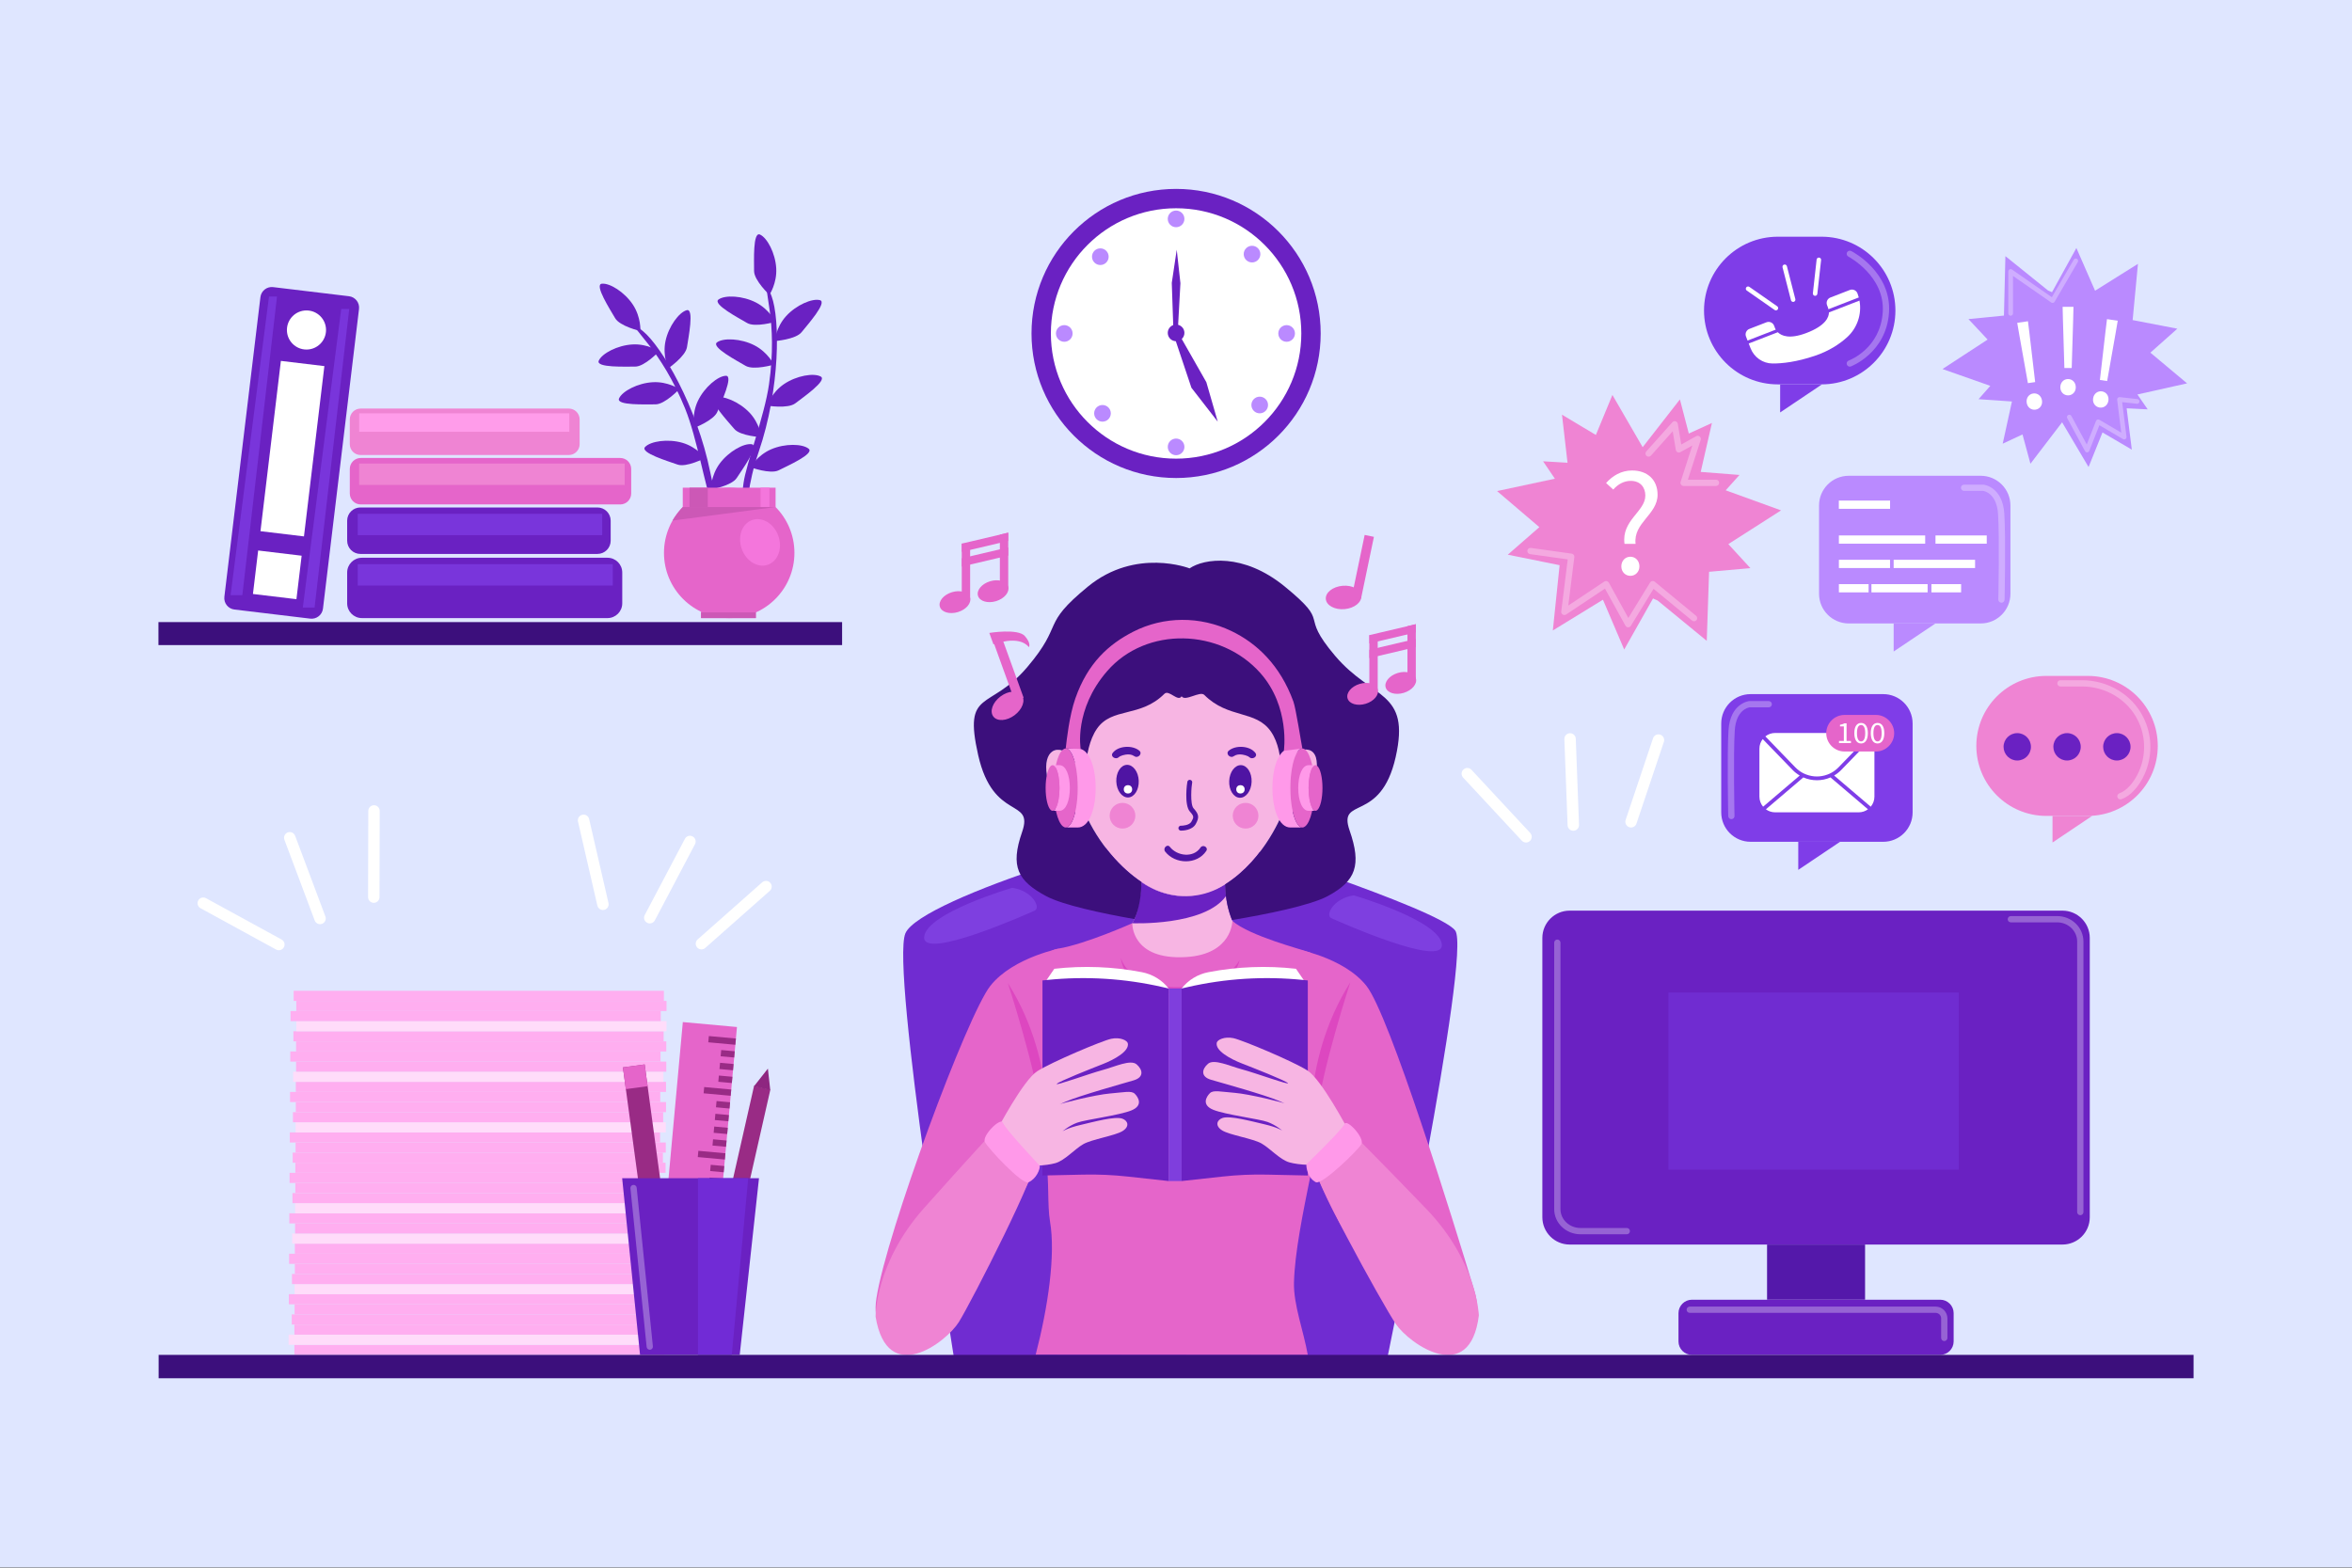 <?xml version="1.0" encoding="utf-8"?>
<!-- Generator: Adobe Illustrator 27.5.0, SVG Export Plug-In . SVG Version: 6.00 Build 0)  -->
<svg version="1.1" xmlns="http://www.w3.org/2000/svg" xmlns:xlink="http://www.w3.org/1999/xlink" x="0px" y="0px"
	 viewBox="0 0 750 500" style="enable-background:new 0 0 750 500;" xml:space="preserve">
<rect x="0" y="0" width="750" height="500" fill="#333333" stroke="none"/>
<g id="BACKGROUND">
	<rect y="-0.083" style="fill:#DFE6FF;" width="750" height="500"/>
</g>
<g id="OBJECTS">
	<g>
		<path style="fill:#7E3FE0;" d="M265.028,257.491"/>
		<g>
			<g>
				<circle style="fill:#6A21C2;" cx="375.031" cy="106.352" r="46.104"/>
				<circle style="fill:#FFFFFF;" cx="375.031" cy="106.352" r="39.93"/>
			</g>
			<g>
				<g>
					<polygon style="fill:#6A21C2;" points="374.181,105.701 373.652,90.229 375.233,79.641 376.41,90.327 375.558,105.789 					"/>
					<polygon style="fill:#6A21C2;" points="375.7,106.121 374.275,106.831 379.915,123.667 388.31,134.484 384.677,121.898 					
						"/>
					<circle style="fill:#6A21C2;" cx="375.028" cy="106.171" r="2.656"/>
				</g>
				<g>
					<circle style="fill:#BA8AFF;" cx="375.028" cy="69.812" r="2.656"/>
					<circle style="fill:#BA8AFF;" cx="350.869" cy="81.867" r="2.656"/>
					<circle style="fill:#BA8AFF;" cx="351.557" cy="131.828" r="2.656"/>
					<circle style="fill:#BA8AFF;" cx="399.247" cy="81.046" r="2.656"/>
					<circle style="fill:#BA8AFF;" cx="401.695" cy="129.171" r="2.656"/>
					<circle style="fill:#BA8AFF;" cx="375.031" cy="142.53" r="2.656"/>
					<circle style="fill:#BA8AFF;" cx="339.372" cy="106.352" r="2.656"/>
					<circle style="fill:#BA8AFF;" cx="410.278" cy="106.352" r="2.656"/>
				</g>
			</g>
		</g>
		<g>
			<g>
				<path style="fill:#702CD1;" d="M304.651,435.855c0,0-20.622-126.768-15.956-138.143c4.667-11.375,84.764-35.442,93.363-32.549
					c8.598,2.893,76.637,24.601,81.971,31.617c5.333,7.016-22.207,139.075-22.207,139.075H304.651z"/>
				<g>
					<path style="fill:#7E3FE0;" d="M322.76,283.161c0,0-27.398,8-28.065,15.667c-0.667,7.667,33.123-7.444,35.228-8.389
						C332.028,289.494,329.16,284.038,322.76,283.161z"/>
					<path style="fill:#7E3FE0;" d="M431.707,285.569c0,0,27.398,8,28.065,15.667c0.667,7.667-33.123-7.444-35.228-8.389
						C422.439,291.902,425.307,286.446,431.707,285.569z"/>
				</g>
			</g>
			<g>
				<g>
					<g>
						<g>
							<path style="fill:#F7B5E3;" d="M367.234,283.228c-1.041-0.524-2.133-1.174-3.25-1.92c-0.077,5.437-1.068,11.685-4.638,15.457
								c-4.061,4.29,7.315,14.108,19.868,12.257c12.553-1.851,18.706-8.045,18.706-8.045s-6.963-5.421-7.264-18.904
								c-0.399,0.251-0.805,0.497-1.218,0.735C382.608,286.733,374.269,286.769,367.234,283.228z"/>
							<path style="fill:#6A21C2;" d="M363.984,281.308c0,0-0.284,8.772-2.922,13.147c0,0,22.927,0.979,29.866-8.635l-0.272-3.746
								c0,0-5.693,3.509-12.089,3.74C370.072,286.122,363.984,281.308,363.984,281.308z"/>
						</g>
						<g>
							<g>
								<g>
									<g>
										<g>
											<g>
												<g>
													<g>
														<path style="fill:#F7B5E3;" d="M419.638,241.671c-1.222-4.223-5.853-2.074-5.853-2.074
															c1.333-14.446-0.814-55.264-40.817-52.375c-40.003,2.889-33.262,52.523-33.262,52.523
															c-5.13-2.519-8.126,3.04-4.496,12.298c3.311,8.444,10.644,6.962,10.644,6.962
															c4.468,10.287,11.756,18.049,18.131,22.303c1.117,0.745,2.21,1.396,3.25,1.92c7.035,3.54,15.374,3.505,22.203-0.419
															c0.414-0.238,0.819-0.483,1.218-0.735c13.001-8.185,18.537-23.365,18.537-23.365
															C418.378,261.08,420.86,245.893,419.638,241.671z"/>
													</g>
												</g>
											</g>
										</g>
										<path style="fill:#4F14A3;" d="M413.31,247.635c0,0,1.364-6.02,3.692-3.612s-0.392,8.915-2.472,8.629
											c-2.08-0.286-0.36-1.432-0.102-3.353C414.686,247.377,413.31,247.635,413.31,247.635z"/>
										<path style="fill:#4F14A3;" d="M341.518,247.992c0,0-1.364-6.02-3.692-3.612s0.392,8.915,2.472,8.629
											c2.08-0.286,0.36-1.432,0.102-3.353S341.518,247.992,341.518,247.992z"/>
									</g>
									<g>
										<path style="fill:#4F14A3;" d="M371.546,271.617c3.195,4.089,10.157,4.234,13.104-0.216
											c0.76-1.146-1.085-2.215-1.84-1.076c-2.248,3.392-7.463,2.721-9.758-0.216
											C372.21,269.031,370.711,270.548,371.546,271.617L371.546,271.617z"/>
										<g>
											<circle style="fill:#EF84D3;" cx="357.941" cy="260.167" r="4.099"/>
											<g>
												<path style="fill:#4F14A3;" d="M356.877,241.333c-0.321,0.423,0.077-0.03,0.253-0.11
													c0.567-0.259,1.115-0.438,1.739-0.532c0.72-0.109,1.478-0.124,2.171,0.136c0.192,0.072,0.754,0.424,0.578,0.276
													c1.164,0.982,2.857-0.694,1.683-1.683c-2.165-1.827-6.706-1.628-8.48,0.712
													C353.896,241.352,355.962,242.539,356.877,241.333L356.877,241.333z"/>
												<g>
													
														<ellipse transform="matrix(0.999 -0.042 0.042 0.999 -10.141 15.311)" style="fill:#4F14A3;" cx="359.576" cy="249.182" rx="3.578" ry="5.206"/>
													<circle style="fill:#FFFFFF;" cx="359.684" cy="251.752" r="1.337"/>
												</g>
											</g>
										</g>
										<g>
											<circle style="fill:#EF84D3;" cx="397.191" cy="260.167" r="4.099"/>
											<g>
												<path style="fill:#4F14A3;" d="M398.254,241.333c0.321,0.423-0.077-0.03-0.253-0.11
													c-0.567-0.259-1.115-0.438-1.739-0.532c-0.72-0.109-1.478-0.124-2.171,0.136c-0.192,0.072-0.754,0.424-0.578,0.276
													c-1.164,0.982-2.857-0.694-1.683-1.683c2.165-1.827,6.706-1.628,8.48,0.712
													C401.236,241.352,399.169,242.539,398.254,241.333L398.254,241.333z"/>
												<g>
													
														<ellipse transform="matrix(0.042 -0.999 0.999 0.042 129.991 633.931)" style="fill:#4F14A3;" cx="395.555" cy="249.182" rx="5.206" ry="3.578"/>
													<circle style="fill:#FFFFFF;" cx="395.555" cy="251.752" r="1.337"/>
												</g>
											</g>
										</g>
										<path style="fill:#4F14A3;" d="M380.601,257.804c-1.179-1.306-0.646-7.409-0.46-8.074
											c0.126-0.413-0.108-0.852-0.522-0.978c-0.418-0.13-0.852,0.107-0.981,0.521c-0.12,0.392-1.092,7.492,0.797,9.584
											c1.36,1.503,1.268,1.779,0.487,3.187c-0.659,1.188-2.749,1.3-3.28,1.31h-0.087c-0.037,0-0.074,0.003-0.109,0.008
											l-0.167,0.013l0.001,0.03c-0.291,0.11-0.502,0.39-0.51,0.715c-0.01,0.433,0.332,0.793,0.782,0.804l0.064,0
											c0.586,0,3.561-0.102,4.679-2.119C382.465,260.697,382.329,259.716,380.601,257.804z M376.617,264.664L376.617,264.664
											L376.617,264.664L376.617,264.664z"/>
									</g>
								</g>
								<path style="fill:#3C0F7C;" d="M425.742,209.179c-11.983-14.117-0.771-9.59-16.054-22.103
									c-13.237-10.837-25.734-8.957-30.356-5.799c0,0-17.122-6.714-32.406,5.799c-15.283,12.513-7.399,11.609-19.382,25.726
									c-11.983,14.117-20.442,6.682-15.63,28.021s17.855,13.475,14.005,24.551c-3.85,11.077-1.359,15.593,7.691,20.446
									c5.218,2.798,17.835,5.512,28.123,7.311c1.645-3.539,2.196-7.887,2.251-11.823c-6.374-4.254-13.662-12.016-18.131-22.303
									c0,0-7.333,1.482-10.644-6.962c-3.63-9.258-0.634-14.817,4.496-12.298l0-0.001c1.278,0.716,4.339,3.369,6.423,12.884
									c0,0-1.162-13.212,3.65-20.19s13.823-3.452,21.523-11.152c1.44-1.44,4.349,2.734,5.489,0.778
									c1.091,1.813,5.87-1.784,7.222-0.432c7.7,7.7,16.454,4.731,21.266,11.709s2.82,18.938,2.82,18.938
									c2.435-11.043,5.88-12.777,6.775-13.046c1.447-0.356,3.919-0.481,4.764,2.438c1.222,4.223-1.259,19.409-10.445,17.039
									c0,0-5.535,15.18-18.537,23.365c0.106,4.761,1.048,8.498,2.216,11.364c10.817-1.787,24.957-4.656,30.482-7.618
									c9.05-4.852,10.851-9.888,7.001-20.964s9.879-2.041,14.691-23.38S437.725,223.296,425.742,209.179z M380.032,182.617
									C380.032,182.617,380.032,182.617,380.032,182.617C380.032,182.617,380.032,182.617,380.032,182.617L380.032,182.617z"/>
							</g>
							<g>
								<g>
									<g>
										<path style="fill:#FF99E9;" d="M343.668,238.724h-3.833c0.699,0,1.353,0.617,1.917,1.69
											c1.145,2.179,1.917,6.247,1.917,10.91c0,4.663-0.771,8.731-1.917,10.91c-0.564,1.073-1.218,1.69-1.917,1.69h3.833
											c3.548,0,5.711-5.641,5.711-12.6C349.379,244.365,347.216,238.724,343.668,238.724z"/>
										<path style="fill:#E565CA;" d="M341.752,240.414c-0.564-1.073-1.218-1.69-1.917-1.69c-0.333,0-0.655,0.154-0.964,0.417
											c-1.65,1.407-2.87,6.32-2.87,12.182c0,5.863,1.22,10.775,2.87,12.182c0.308,0.263,0.63,0.417,0.964,0.417
											c0.699,0,1.353-0.617,1.917-1.69c1.145-2.179,1.917-6.247,1.917-10.91C343.668,246.661,342.897,242.593,341.752,240.414z"
											/>
									</g>
									<g>
										<path style="fill:#FF99E9;" d="M337.854,244.045h-2.215c0.404,0,0.781,0.356,1.107,0.976
											c0.662,1.259,1.107,3.609,1.107,6.303c0,2.694-0.446,5.044-1.107,6.303c-0.326,0.62-0.704,0.976-1.107,0.976h2.215
											c2.05,0,3.299-3.259,3.299-7.279C341.153,247.304,339.904,244.045,337.854,244.045z"/>
										<path style="fill:#E565CA;" d="M336.747,245.021c-0.326-0.62-0.704-0.976-1.107-0.976c-0.193,0-0.378,0.089-0.557,0.241
											c-0.953,0.813-1.658,3.651-1.658,7.038c0,3.387,0.705,6.225,1.658,7.038c0.178,0.152,0.364,0.241,0.557,0.241
											c0.404,0,0.781-0.356,1.107-0.976c0.662-1.259,1.107-3.609,1.107-6.303C337.854,248.63,337.408,246.28,336.747,245.021z"
											/>
									</g>
								</g>
								<g>
									<g>
										<g>
											<path style="fill:#FF99E9;" d="M411.463,238.724h3.833c-0.699,0-1.353,0.617-1.917,1.69
												c-1.146,2.179-1.917,6.247-1.917,10.91c0,4.663,0.771,8.731,1.917,10.91c0.564,1.073,1.218,1.69,1.917,1.69h-3.833
												c-3.548,0-5.711-5.641-5.711-12.6C405.752,244.365,407.915,238.724,411.463,238.724z"/>
											<path style="fill:#E565CA;" d="M413.38,240.414c0.564-1.073,1.218-1.69,1.917-1.69c0.333,0,0.655,0.154,0.964,0.417
												c1.65,1.407,2.87,6.32,2.87,12.182c0,5.863-1.22,10.775-2.87,12.182c-0.308,0.263-0.63,0.417-0.964,0.417
												c-0.699,0-1.353-0.617-1.917-1.69c-1.146-2.179-1.917-6.247-1.917-10.91C411.463,246.661,412.234,242.593,413.38,240.414
												z"/>
										</g>
										<g>
											<path style="fill:#FF99E9;" d="M417.278,244.045h2.215c-0.404,0-0.781,0.356-1.107,0.976
												c-0.662,1.259-1.107,3.609-1.107,6.303c0,2.694,0.446,5.044,1.107,6.303c0.326,0.62,0.704,0.976,1.107,0.976h-2.215
												c-2.05,0-3.299-3.259-3.299-7.279C413.978,247.304,415.228,244.045,417.278,244.045z"/>
											<path style="fill:#E565CA;" d="M418.385,245.021c0.326-0.62,0.704-0.976,1.107-0.976c0.193,0,0.379,0.089,0.557,0.241
												c0.953,0.813,1.658,3.651,1.658,7.038c0,3.387-0.705,6.225-1.658,7.038c-0.178,0.152-0.364,0.241-0.557,0.241
												c-0.404,0-0.781-0.356-1.107-0.976c-0.662-1.259-1.107-3.609-1.107-6.303C417.278,248.63,417.723,246.28,418.385,245.021
												z"/>
										</g>
									</g>
									<path style="fill:#E565CA;" d="M412.437,223.764c-4.216-11.582-11.646-18.622-19.83-22.531
										c-9.932-4.745-21.483-4.757-31.28,0.262c-7.709,3.949-14.46,9.91-18.432,21.291c-1.923,5.512-2.768,13.333-3.061,15.938
										l4.772,0.139c0,0-2.253-12.494,8.452-24.828c12.484-14.384,36.202-13.627,48.837,0.625
										c9.567,10.792,7.503,24.795,7.503,24.795l5.898-0.732C414.952,237.103,413.232,225.946,412.437,223.764z"/>
								</g>
							</g>
						</g>
					</g>
					<g>
						<g>
							<g>
								<path style="fill:#E565CA;" d="M424.153,335.751c1.444-23.582-3.85-31.041-6.497-32.004s-19.145-5.214-24.679-10.026
									c0,0-0.004,10.639-14.762,11.522c-17.576,1.051-17.152-10.787-17.152-10.787s-14.873,6.645-23.536,8.088
									s-11.069,15.4-10.107,26.951c0.69,8.283,3.454,25.041,6.138,40.737c1.059,6.191,0.369,14.097,1.27,19.37
									c1.809,10.581-0.609,27.194-4.577,42.482l86.78,0.084c-1.369-7.743-4.592-16.072-4.411-23.115
									C413.099,390.284,422.709,359.333,424.153,335.751z"/>
								<path style="fill:#E565CA;" d="M338.909,302.281c0,0-15.721,2.829-23.101,12.134c-7.379,9.304-33.114,78.731-36.332,99.622
									c-2.488,16.151,12.766,14.012,20.853,8.848c8.402-5.366,22.995-38.038,34.321-58.507c-2.684-15.696-1.76-28.77-2.451-37.053
									C331.237,315.775,330.246,303.725,338.909,302.281z"/>
								<path style="fill:#E565CA;" d="M412.618,302.555c0,0,15.721,2.567,23.101,11.871c7.379,9.304,27.654,74.743,34.363,96.991
									c4.719,15.646-9.386,17.034-17.473,11.869c-8.402-5.366-30.845-35.789-35.732-58.897c2.684-15.696,1.76-28.77,2.451-37.053
									C420.29,315.786,421.281,303.999,412.618,302.555z"/>
							</g>
							<g>
								<path style="fill:#DD47C0;" d="M321.362,313.494c0,0,9.138,27.929,10.667,42.333S338.112,339.828,321.362,313.494z"/>
								<path style="fill:#DD47C0;" d="M430.596,313.278c0,0-9.138,27.929-10.667,42.333S413.846,339.612,430.596,313.278z"/>
								<path style="fill:#DD47C0;" d="M357.448,305.496c0,0,2.159,9.499,18.159,9.332s19.667-8.667,19.667-8.667
									s-1.667,11.417-19.667,10.917S357.448,305.496,357.448,305.496z"/>
							</g>
						</g>
						<g>
							<g>
								<path style="fill:#FFFFFF;" d="M371.199,373.117l-11.739-1.426c-4.278-0.52-8.588-0.728-12.896-0.623l-11.694,0.284
									l-1.131-58.784l2.453-3.582c9.312-1.056,18.703-0.69,27.909,1.079c3.388,0.651,6.434,2.489,8.563,5.204l0,0L371.199,373.117
									z"/>
								<path style="fill:#FFFFFF;" d="M378.254,373.117l11.739-1.426c4.278-0.52,8.588-0.728,12.896-0.623l11.694,0.284
									l1.131-58.784l-2.453-3.582c-9.312-1.056-18.703-0.69-27.909,1.079c-3.388,0.651-6.434,2.489-8.563,5.204l0,0
									L378.254,373.117z"/>
								<g>
									<path style="fill:#6A21C2;" d="M372.662,376.684l-13.003-1.426c-4.739-0.52-9.508-0.728-14.274-0.623l-12.962,0.284
										v-62.216l1.464-0.15c12.353-1.264,24.83-0.49,36.932,2.293l1.843,0.424V376.684z"/>
									<rect x="372.662" y="315.27" style="fill:#7F3EDD;" width="4.128" height="61.414"/>
								</g>
								<path style="fill:#6A21C2;" d="M376.79,376.684l13.003-1.426c4.739-0.52,9.508-0.728,14.274-0.623l12.962,0.284v-62.216
									l-1.464-0.15c-12.353-1.264-24.83-0.49-36.932,2.293l-1.843,0.424V376.684z"/>
							</g>
							<g>
								<path style="fill:#F7B5E3;" d="M317.632,360.913c0.369-0.604,8.598-16.374,13.159-19.28s20.656-9.707,23.541-10.319
									c2.885-0.613,5.097,0.529,5.299,1.423c0.571,2.524-4.271,5.19-7.995,6.649c-3.724,1.458-13.669,5.397-14.628,6.275
									c-0.959,0.878,10.389-3.251,14.475-4.35c4.086-1.099,9.039-3.508,10.971-1.832c1.932,1.677,2.433,4.073-0.932,5.081
									s-17.266,4.843-21.951,6.906c-4.684,2.064-2.963,1.342-2.002,0.853c0.961-0.49,11.779-3.179,16.349-3.558
									c4.571-0.379,6.854-0.989,7.941,0.089c1.087,1.079,2.782,3.719-1.062,5.298c-3.844,1.579-14.667,2.945-17.31,3.918
									c-2.643,0.973-4.681,2.763-4.681,2.763s1.56-1.066,5.767-2.045c4.207-0.979,10.941-2.826,13.281-2.013
									c1.814,0.63,2.483,2.507,0.082,3.983c-2.401,1.476-9.735,2.587-12.497,4.162c-2.761,1.575-5.875,5.197-8.88,6.051
									s-8.899,1.238-11.069,0.044S315.756,363.979,317.632,360.913z"/>
								<g>
									<path style="fill:#EF84D3;" d="M279.206,419.928c0,0-0.182-17.028,15.372-34.532
										c13.181-14.833,24.898-27.483,24.898-27.483s6.668,11.437,10.24,12.415c2.595,0.711-19.949,44.933-23.978,51.359
										C301.709,428.112,282.928,442.541,279.206,419.928z"/>
									<path style="fill:#FF99E9;" d="M331.566,371.812c0,0-11.143-11.834-11.77-13.723c-0.627-1.889-6.72,4.111-5.74,6.123
										c0.981,2.012,11.922,13.731,13.893,12.867C330.532,375.946,331.654,372.889,331.566,371.812"/>
								</g>
							</g>
							<g>
								<path style="fill:#F7B5E3;" d="M430.056,360.638c-0.37-0.603-8.63-16.358-13.196-19.254
									c-4.566-2.897-20.675-9.667-23.561-10.274c-2.886-0.607-5.096,0.539-5.297,1.433c-0.567,2.526,4.281,5.182,8.008,6.633
									c3.727,1.451,13.679,5.371,14.64,6.247c0.961,0.876-10.395-3.231-14.483-4.322c-4.089-1.091-9.046-3.491-10.974-1.81
									c-1.928,1.681-2.425,4.077,0.942,5.079c3.367,1.002,17.276,4.809,21.964,6.864s2.965,1.337,2.004,0.849
									s-11.785-3.157-16.356-3.527s-6.856-0.976-7.941,0.104c-1.085,1.081-2.775,3.724,1.072,5.296
									c3.847,1.572,14.673,2.917,17.318,3.885c2.645,0.968,4.687,2.754,4.687,2.754s-1.562-1.063-5.771-2.034
									c-4.209-0.971-10.946-2.805-13.285-1.987c-1.812,0.634-2.478,2.512-0.074,3.983s9.74,2.569,12.505,4.138
									c2.764,1.57,5.885,5.185,8.891,6.034s8.901,1.221,11.069,0.022C424.383,369.552,431.937,363.7,430.056,360.638z"/>
								<g>
									<path style="fill:#EF84D3;" d="M471.576,419.544c0,0-0.477-17.022-16.697-33.911
										c-13.745-14.311-25.943-26.499-25.943-26.499s-6.438,10.575-9.969,11.691c-2.565,0.811,21.891,45.238,26.165,51.503
										C449.406,428.593,468.732,442.285,471.576,419.544z"/>
									<path style="fill:#FF99E9;" d="M416.594,371.318c0,0,11.388-10.96,12.109-12.816c0.721-1.855,6.505,4.443,5.425,6.403
										c-1.08,1.96-12.597,13.115-14.522,12.153C417.083,375.798,416.452,372.39,416.594,371.318"/>
								</g>
							</g>
						</g>
					</g>
				</g>
				<g>
					<g>
						
							<ellipse transform="matrix(0.996 -0.09 0.09 0.996 -15.403 39.301)" style="fill:#E565CA;" cx="428.392" cy="190.571" rx="5.674" ry="3.736"/>
						
							<rect x="433.017" y="170.767" transform="matrix(0.979 0.204 -0.204 0.979 46.073 -84.909)" style="fill:#E565CA;" width="3.012" height="20.119"/>
					</g>
					<g>
						<g>
							
								<ellipse transform="matrix(0.957 -0.291 0.291 0.957 -45.556 136.18)" style="fill:#E565CA;" cx="434.432" cy="221.04" rx="5.026" ry="3.31"/>
							<rect x="436.653" y="202.57" style="fill:#E565CA;" width="2.668" height="17.821"/>
						</g>
						<g>
							
								<ellipse transform="matrix(0.957 -0.291 0.291 0.957 -44.012 139.569)" style="fill:#E565CA;" cx="446.583" cy="217.55" rx="5.026" ry="3.31"/>
							<polygon style="fill:#E565CA;" points="451.472,216.902 448.804,216.902 448.804,199.709 451.472,199.08 							"/>
						</g>
						<polygon style="fill:#E565CA;" points="436.653,202.57 451.472,199.08 451.472,201.714 436.653,205.202 						"/>
						<polygon style="fill:#E565CA;" points="436.653,207.251 451.472,203.761 451.472,206.395 436.653,209.883 						"/>
					</g>
					<g>
						<g>
							
								<ellipse transform="matrix(0.957 -0.291 0.291 0.957 -42.691 97.043)" style="fill:#E565CA;" cx="304.465" cy="191.852" rx="5.026" ry="3.31"/>
							<rect x="306.685" y="173.383" style="fill:#E565CA;" width="2.668" height="17.821"/>
						</g>
						<g>
							
								<ellipse transform="matrix(0.957 -0.291 0.291 0.957 -41.147 100.432)" style="fill:#E565CA;" cx="316.616" cy="188.363" rx="5.026" ry="3.31"/>
							<polygon style="fill:#E565CA;" points="321.504,187.715 318.836,187.715 318.836,170.521 321.504,169.893 							"/>
						</g>
						<polygon style="fill:#E565CA;" points="306.685,173.383 321.504,169.893 321.504,172.527 306.685,176.015 						"/>
						<polygon style="fill:#E565CA;" points="306.685,178.063 321.504,174.574 321.504,177.207 306.685,180.696 						"/>
					</g>
					<g>
						<g>
							
								<ellipse transform="matrix(0.801 -0.599 0.599 0.801 -70.866 237.175)" style="fill:#E565CA;" cx="321.208" cy="225.148" rx="5.674" ry="3.736"/>
							
								<rect x="319.813" y="203.576" transform="matrix(0.941 -0.34 0.34 0.941 -53.441 121.761)" style="fill:#E565CA;" width="3.012" height="20.119"/>
						</g>
						<path style="fill:#E565CA;" d="M315.47,201.864l1.315,3.645c0,0,8.054-3.172,11.293,0.886c0,0,0.882-1.027-1.273-3.527
							C324.651,200.367,315.47,201.864,315.47,201.864z"/>
					</g>
				</g>
			</g>
		</g>
		<g>
			<rect x="50.528" y="198.411" style="fill:#3C0F7C;" width="218" height="7.333"/>
			<g>
				<g>
					<g>
						<path style="fill:#6A21C2;" d="M240.411,179.492c0.446,0.219-9.698-7.876-13.931-28.884s-15.469-40.085-21.453-44.992
							c-5.984-4.907-1.388,0.181,1.94,4.459c3.328,4.277,7.631,10.72,11.492,20.219c3.86,9.499,6.462,25.543,8.849,31.321
							C229.694,167.392,233.646,176.162,240.411,179.492z"/>
						<path style="fill:#6A21C2;" d="M204.206,105.586c0,0-6.563-1.507-8.065-4.125c-1.503-2.618-6.745-10.697-4.23-10.974
							c2.515-0.276,7.248,2.663,9.907,6.686S204.206,105.586,204.206,105.586z"/>
						<path style="fill:#6A21C2;" d="M210.175,112.043c0,0-4.615,4.903-7.634,4.878s-12.639,0.418-11.607-1.892
							c1.032-2.31,5.959-4.91,10.774-5.173C206.524,109.592,210.175,112.043,210.175,112.043z"/>
						<path style="fill:#6A21C2;" d="M216.643,124.088c0,0-4.615,4.903-7.634,4.878s-12.639,0.418-11.607-1.892
							c1.032-2.31,5.959-4.91,10.774-5.173C212.992,121.637,216.643,124.088,216.643,124.088z"/>
						<path style="fill:#6A21C2;" d="M224.857,146.073c0,0-5.972,3.111-8.814,2.093c-2.842-1.018-12.072-3.766-10.338-5.608
							c1.735-1.842,7.243-2.675,11.877-1.339C222.216,142.557,224.857,146.073,224.857,146.073z"/>
						<path style="fill:#6A21C2;" d="M213.075,117.484c0,0,5.554-3.807,5.993-6.794c0.439-2.986,2.355-12.425-0.087-11.76
							c-2.442,0.665-5.767,5.134-6.767,9.851C211.214,113.499,213.075,117.484,213.075,117.484z"/>
						<path style="fill:#6A21C2;" d="M221.342,136.485c0,0,6.296-2.388,7.427-5.187c1.131-2.798,5.222-11.518,2.692-11.448
							c-2.529,0.069-6.816,3.627-8.902,7.975C220.474,132.173,221.342,136.485,221.342,136.485z"/>
						<path style="fill:#6A21C2;" d="M226.675,156.123c0,0,6.633-1.162,8.27-3.698c1.637-2.536,7.294-10.33,4.797-10.738
							c-2.497-0.407-7.377,2.281-10.243,6.159C226.634,151.726,226.675,156.123,226.675,156.123z"/>
					</g>
					<g>
						<path style="fill:#6A21C2;" d="M239.409,176.125c0.274,0.414-4.412-11.688,2.511-31.97
							c6.923-20.282,6.823-42.421,4.125-49.674c-2.699-7.254-1.291-0.543-0.569,4.829c0.721,5.371,1.194,13.105-0.254,23.255
							c-1.449,10.15-7.281,25.322-8.129,31.515C236.244,160.274,235.242,169.84,239.409,176.125z"/>
						<path style="fill:#6A21C2;" d="M245.351,94.041c0,0-4.911-4.607-4.891-7.625c0.02-3.018-0.44-12.638,1.872-11.611
							c2.312,1.028,4.92,5.95,5.192,10.765C247.795,90.386,245.351,94.041,245.351,94.041z"/>
						<path style="fill:#6A21C2;" d="M247.256,102.627c0,0-6.456,1.912-9.051,0.37c-2.595-1.542-11.13-6.004-9.075-7.481
							c2.055-1.476,7.621-1.241,11.914,0.957C245.336,98.67,247.256,102.627,247.256,102.627z"/>
						<path style="fill:#6A21C2;" d="M246.778,116.29c0,0-6.456,1.912-9.051,0.37c-2.595-1.542-11.13-6.004-9.075-7.481
							c2.055-1.476,7.621-1.241,11.914,0.957C244.858,112.333,246.778,116.29,246.778,116.29z"/>
						<path style="fill:#6A21C2;" d="M242.802,139.42c0,0-6.726-0.32-8.669-2.63c-1.943-2.31-8.533-9.333-6.107-10.051
							c2.426-0.718,7.605,1.337,10.935,4.825S242.802,139.42,242.802,139.42z"/>
						<path style="fill:#6A21C2;" d="M247.021,108.787c0,0,6.716-0.492,8.598-2.851c1.883-2.359,8.292-9.548,5.848-10.204
							s-7.568,1.531-10.808,5.103C247.42,104.407,247.021,108.787,247.021,108.787z"/>
						<path style="fill:#6A21C2;" d="M244.594,129.366c0,0,6.642,1.107,9.029-0.741c2.387-1.848,10.312-7.321,8.092-8.535
							c-2.22-1.214-7.715-0.299-11.707,2.407C246.016,125.204,244.594,129.366,244.594,129.366z"/>
						<path style="fill:#6A21C2;" d="M239.311,149.018c0,0,6.315,2.336,9.007,0.97s11.504-5.251,9.552-6.861
							s-7.522-1.745-11.951,0.163C241.49,145.198,239.311,149.018,239.311,149.018z"/>
					</g>
				</g>
				<g>
					<g>
						<circle style="fill:#E565CA;" cx="232.526" cy="176.336" r="20.799"/>
						<rect x="217.715" y="155.537" style="fill:#E565CA;" width="29.604" height="6.174"/>
						<rect x="223.553" y="190.961" style="fill:#E565CA;" width="17.461" height="6.174"/>
					</g>
					
						<ellipse transform="matrix(0.942 -0.334 0.334 0.942 -43.876 91.07)" style="fill:#F476DC;" cx="242.533" cy="172.954" rx="6.197" ry="7.563"/>
					<path style="fill:#CC58B6;" d="M217.715,161.711h29.604l-32.861,4.326C214.458,166.037,215.464,164.095,217.715,161.711"/>
					<rect x="242.533" y="155.537" style="fill:#F476DC;" width="2.808" height="6.174"/>
					<rect x="219.871" y="155.537" style="fill:#CC58B6;" width="5.824" height="6.174"/>
					<rect x="223.553" y="195.327" style="fill:#CC58B6;" width="17.461" height="1.808"/>
				</g>
			</g>
			<g>
				<g>
					<path style="fill:#EF84D3;" d="M181.374,145.126h-66.371c-1.912,0-3.462-1.55-3.462-3.462v-7.897
						c0-1.912,1.55-3.462,3.462-3.462h66.371c1.912,0,3.462,1.55,3.462,3.462v7.897
						C184.836,143.577,183.286,145.126,181.374,145.126z"/>
					<rect x="114.528" y="131.828" style="fill:#FF9CEA;" width="67" height="5.888"/>
				</g>
				<g>
					<path style="fill:#E565CA;" d="M197.777,160.889h-82.74c-1.931,0-3.496-1.565-3.496-3.496v-7.83
						c0-1.931,1.565-3.496,3.496-3.496h82.74c1.931,0,3.496,1.565,3.496,3.496v7.83
						C201.273,159.324,199.708,160.889,197.777,160.889z"/>
					<rect x="114.528" y="147.839" style="fill:#EF84D3;" width="84.667" height="6.822"/>
				</g>
				<g>
					<path style="fill:#6A21C2;" d="M190.509,176.673h-75.584c-2.332,0-4.223-1.891-4.223-4.223v-6.376
						c0-2.332,1.891-4.223,4.223-4.223h75.584c2.332,0,4.223,1.891,4.223,4.223v6.376
						C194.732,174.782,192.841,176.673,190.509,176.673z"/>
					<rect x="114.073" y="163.874" style="fill:#7935DB;" width="77.955" height="6.822"/>
				</g>
				<g>
					<path style="fill:#6A21C2;" d="M193.718,197.135h-78.312c-2.598,0-4.704-2.106-4.704-4.704v-9.838
						c0-2.598,2.106-4.704,4.704-4.704h78.312c2.598,0,4.704,2.106,4.704,4.704v9.838
						C198.421,195.029,196.315,197.135,193.718,197.135z"/>
					<rect x="114.073" y="179.938" style="fill:#7935DB;" width="81.33" height="6.822"/>
				</g>
			</g>
			<g>
				<g>
					<path style="fill:#6A21C2;" d="M98.921,197.307l-24.179-2.908c-2.005-0.241-3.436-2.062-3.194-4.068l11.493-95.565
						c0.241-2.005,2.062-3.436,4.068-3.194l24.179,2.908c2.005,0.241,3.436,2.062,3.194,4.068l-11.493,95.565
						C102.748,196.118,100.926,197.548,98.921,197.307z"/>
					
						<rect x="86.192" y="115.758" transform="matrix(0.993 0.119 -0.119 0.993 17.754 -10.102)" style="fill:#FFFFFF;" width="13.966" height="54.698"/>
					
						<rect x="81.352" y="176.366" transform="matrix(0.993 0.119 -0.119 0.993 22.525 -9.236)" style="fill:#FFFFFF;" width="13.966" height="13.966"/>
					<circle style="fill:#FFFFFF;" cx="97.728" cy="105.248" r="6.237"/>
				</g>
				<g>
					<polygon style="fill:#7935DB;" points="85.778,94.58 73.528,189.828 77.278,189.828 88.335,94.58 					"/>
					<polygon style="fill:#7935DB;" points="108.812,98.53 96.562,193.777 100.312,193.777 111.369,98.53 					"/>
				</g>
			</g>
		</g>
		<g>
			<g>
				<g>
					<rect x="93.87" y="428.9" style="fill:#FFAEF0;" width="118.055" height="3.226"/>
					<rect x="92.035" y="425.674" style="fill:#FFDCFA;" width="118.055" height="3.226"/>
					<rect x="93.87" y="422.449" style="fill:#FFAEF0;" width="118.055" height="3.226"/>
					<rect x="93.029" y="419.223" style="fill:#FFAEF0;" width="118.055" height="3.226"/>
					<rect x="93.947" y="415.998" style="fill:#FFAEF0;" width="118.055" height="3.226"/>
					<rect x="92.112" y="412.772" style="fill:#FFAEF0;" width="118.055" height="3.226"/>
					<rect x="93.947" y="409.547" style="fill:#FFDCFA;" width="118.055" height="3.226"/>
					<rect x="93.106" y="406.321" style="fill:#FFAEF0;" width="118.055" height="3.226"/>
					<rect x="94.023" y="403.096" style="fill:#FFAEF0;" width="118.055" height="3.226"/>
					<rect x="92.188" y="399.87" style="fill:#FFAEF0;" width="118.055" height="3.226"/>
					<rect x="94.023" y="396.645" style="fill:#FFAEF0;" width="118.055" height="3.226"/>
					<rect x="93.182" y="393.419" style="fill:#FFDCFA;" width="118.055" height="3.226"/>
					<rect x="94.1" y="390.194" style="fill:#FFAEF0;" width="118.055" height="3.226"/>
					<rect x="92.265" y="386.968" style="fill:#FFAEF0;" width="118.055" height="3.226"/>
					<rect x="94.1" y="383.742" style="fill:#FFDCFA;" width="118.055" height="3.226"/>
					<rect x="93.259" y="380.517" style="fill:#FFAEF0;" width="118.055" height="3.226"/>
					<rect x="94.176" y="377.291" style="fill:#FFAEF0;" width="118.055" height="3.226"/>
					<rect x="92.341" y="374.066" style="fill:#FFAEF0;" width="118.055" height="3.226"/>
					<rect x="94.176" y="370.84" style="fill:#FFAEF0;" width="118.055" height="3.226"/>
					<rect x="93.335" y="367.615" style="fill:#FFAEF0;" width="118.055" height="3.226"/>
					<rect x="94.253" y="364.389" style="fill:#FFAEF0;" width="118.055" height="3.226"/>
					<rect x="92.418" y="361.164" style="fill:#FFAEF0;" width="118.055" height="3.226"/>
					<rect x="94.253" y="357.938" style="fill:#FFDCFA;" width="118.055" height="3.226"/>
					<rect x="93.412" y="354.713" style="fill:#FFAEF0;" width="118.055" height="3.226"/>
					<rect x="94.329" y="351.487" style="fill:#FFAEF0;" width="118.055" height="3.226"/>
					<rect x="92.494" y="348.262" style="fill:#FFAEF0;" width="118.055" height="3.226"/>
					<rect x="94.329" y="345.036" style="fill:#FFAEF0;" width="118.055" height="3.226"/>
					<rect x="93.488" y="341.811" style="fill:#FFDCFA;" width="118.055" height="3.226"/>
					<rect x="94.406" y="338.585" style="fill:#FFAEF0;" width="118.055" height="3.226"/>
					<rect x="92.571" y="335.359" style="fill:#FFAEF0;" width="118.055" height="3.226"/>
					<rect x="94.406" y="332.134" style="fill:#FFAEF0;" width="118.055" height="3.226"/>
					<rect x="93.565" y="328.908" style="fill:#FFAEF0;" width="118.055" height="3.226"/>
					<rect x="94.482" y="325.683" style="fill:#FFDCFA;" width="118.055" height="3.226"/>
					<rect x="92.647" y="322.457" style="fill:#FFAEF0;" width="118.055" height="3.226"/>
					<rect x="94.482" y="319.232" style="fill:#FFAEF0;" width="118.055" height="3.226"/>
					<rect x="93.641" y="316.006" style="fill:#FFAEF0;" width="118.055" height="3.226"/>
				</g>
				<g>
					<g>
						<path style="fill:#FFFFFF;" d="M94.106,266.559c-0.356-0.946-1.421-1.417-2.347-1.066c-0.94,0.354-1.418,1.403-1.065,2.346
							l9.655,25.734c0.299,0.796,1.094,1.259,1.9,1.172c0.151-0.016,0.3-0.05,0.447-0.106c0.94-0.354,1.418-1.403,1.065-2.346
							L94.106,266.559z"/>
						<path style="fill:#FFFFFF;" d="M119.264,256.82c-1.009,0.002-1.823,0.812-1.826,1.819l-0.066,27.485
							c-0.003,1.006,0.811,1.823,1.816,1.827c0.069,0,0.138-0.004,0.204-0.011c0.91-0.099,1.621-0.869,1.622-1.807l0.066-27.485
							C121.083,257.64,120.269,256.823,119.264,256.82z"/>
						<path style="fill:#FFFFFF;" d="M65.687,286.468c-0.888-0.485-1.991-0.157-2.473,0.724c-0.484,0.883-0.159,1.99,0.724,2.473
							l24.113,13.19c0.34,0.186,0.712,0.252,1.068,0.213c0.573-0.062,1.108-0.393,1.404-0.938c0.484-0.883,0.159-1.99-0.724-2.473
							L65.687,286.468z"/>
					</g>
					<g>
						<path style="fill:#FFFFFF;" d="M221.627,269.233c0.47-0.894,0.115-2.004-0.763-2.462c-0.889-0.467-1.991-0.127-2.461,0.763
							l-12.815,24.315c-0.396,0.752-0.214,1.654,0.387,2.199c0.113,0.102,0.237,0.191,0.376,0.264
							c0.889,0.467,1.991,0.127,2.461-0.763L221.627,269.233z"/>
						<path style="fill:#FFFFFF;" d="M245.623,281.561c-0.672-0.753-1.819-0.823-2.573-0.156l-20.583,18.215
							c-0.754,0.666-0.824,1.818-0.158,2.571c0.046,0.051,0.095,0.1,0.144,0.145c0.679,0.615,1.727,0.634,2.429,0.011l20.583-18.215
							C246.219,283.466,246.288,282.314,245.623,281.561z"/>
						<path style="fill:#FFFFFF;" d="M187.865,261.225c-0.228-0.986-1.205-1.592-2.184-1.366c-0.982,0.225-1.592,1.204-1.366,2.184
							l6.167,26.784c0.087,0.378,0.285,0.7,0.551,0.94c0.427,0.387,1.03,0.566,1.634,0.426c0.982-0.225,1.592-1.204,1.366-2.184
							L187.865,261.225z"/>
					</g>
				</g>
			</g>
			<g>
				<g>
					<g>
						
							<rect x="213.906" y="326.538" transform="matrix(0.996 0.091 -0.091 0.996 34.403 -18.717)" style="fill:#E565CA;" width="17.333" height="83.185"/>
						<g>
							
								<rect x="225.911" y="330.77" transform="matrix(0.996 0.091 -0.091 0.996 31.128 -19.565)" style="fill:#992B85;" width="8.667" height="2"/>
							
								<rect x="229.864" y="335.033" transform="matrix(0.996 0.091 -0.091 0.996 31.523 -19.71)" style="fill:#992B85;" width="4.333" height="2"/>
							
								<rect x="229.493" y="339.1" transform="matrix(0.996 0.091 -0.091 0.996 31.891 -19.659)" style="fill:#992B85;" width="4.333" height="2"/>
							
								<rect x="229.121" y="343.166" transform="matrix(0.996 0.091 -0.091 0.996 32.259 -19.609)" style="fill:#992B85;" width="4.333" height="2"/>
							
								<rect x="224.426" y="347.036" transform="matrix(0.996 0.091 -0.091 0.996 32.601 -19.363)" style="fill:#992B85;" width="8.667" height="2"/>
							
								<rect x="228.379" y="351.299" transform="matrix(0.996 0.091 -0.091 0.996 32.996 -19.507)" style="fill:#992B85;" width="4.333" height="2"/>
							
								<rect x="228.007" y="355.365" transform="matrix(0.996 0.091 -0.091 0.996 33.364 -19.457)" style="fill:#992B85;" width="4.333" height="2"/>
							
								<rect x="227.636" y="359.432" transform="matrix(0.996 0.091 -0.091 0.996 33.733 -19.406)" style="fill:#992B85;" width="4.333" height="2"/>
							
								<rect x="227.265" y="363.498" transform="matrix(0.996 0.091 -0.091 0.996 34.101 -19.355)" style="fill:#992B85;" width="4.333" height="2"/>
							
								<rect x="222.569" y="367.368" transform="matrix(0.996 0.091 -0.091 0.996 34.442 -19.109)" style="fill:#992B85;" width="8.667" height="2"/>
							
								<rect x="226.522" y="371.631" transform="matrix(0.996 0.091 -0.091 0.996 34.837 -19.254)" style="fill:#992B85;" width="4.333" height="2"/>
							
								<rect x="226.15" y="375.698" transform="matrix(0.996 0.091 -0.091 0.996 35.206 -19.204)" style="fill:#992B85;" width="4.333" height="2"/>
							
								<rect x="225.779" y="379.764" transform="matrix(0.996 0.091 -0.091 0.996 35.574 -19.153)" style="fill:#992B85;" width="4.333" height="2"/>
							
								<rect x="221.083" y="383.633" transform="matrix(0.996 0.091 -0.091 0.996 35.915 -18.907)" style="fill:#992B85;" width="8.667" height="2"/>
							
								<rect x="225.036" y="387.897" transform="matrix(0.996 0.091 -0.091 0.996 36.31 -19.052)" style="fill:#992B85;" width="4.333" height="2"/>
							
								<rect x="224.665" y="391.963" transform="matrix(0.996 0.091 -0.091 0.996 36.679 -19.001)" style="fill:#992B85;" width="4.333" height="2"/>
							
								<rect x="224.294" y="396.03" transform="matrix(0.996 0.091 -0.091 0.996 37.047 -18.951)" style="fill:#992B85;" width="4.333" height="2"/>
							
								<rect x="223.922" y="400.096" transform="matrix(0.996 0.091 -0.091 0.996 37.415 -18.9)" style="fill:#992B85;" width="4.333" height="2"/>
							
								<rect x="219.227" y="403.965" transform="matrix(0.996 0.091 -0.091 0.996 37.757 -18.654)" style="fill:#992B85;" width="8.667" height="2"/>
						</g>
					</g>
					<g>
						
							<rect x="202.722" y="339.625" transform="matrix(0.991 -0.134 0.134 0.991 -47.774 31.027)" style="fill:#992B85;" width="7" height="60.4"/>
						
							<rect x="199.138" y="339.867" transform="matrix(0.991 -0.134 0.134 0.991 -44.255 30.307)" style="fill:#E565CA;" width="7" height="7"/>
					</g>
					<g>
						
							<rect x="234.097" y="346.367" transform="matrix(0.975 0.221 -0.221 0.975 88.754 -43.099)" style="fill:#992B85;" width="5.333" height="56.538"/>
						<polygon style="fill:#8E2680;" points="240.417,346.477 244.863,340.821 245.619,347.657 						"/>
					</g>
				</g>
				<g>
					<g>
						<polygon style="fill:#6A21C2;" points="235.881,432.125 204.091,432.125 198.392,375.779 242.029,375.779 						"/>
						<polygon style="fill:#712BD6;" points="222.573,375.779 222.573,432.168 233.341,432.168 238.588,375.779 						"/>
					</g>
					<path style="opacity:0.3;fill:#FFFFFF;" d="M207.194,430.495c-0.507,0-0.941-0.384-0.994-0.898l-5.167-50.591
						c-0.056-0.55,0.344-1.04,0.893-1.097c0.551-0.05,1.04,0.345,1.096,0.894l5.167,50.591c0.056,0.55-0.344,1.04-0.893,1.097
						C207.262,430.493,207.227,430.495,207.194,430.495z"/>
				</g>
			</g>
		</g>
		<g>
			<g>
				<g>
					<g>
						<g>
							<path style="fill:#7F3DE8;" d="M600.52,268.481h-42.291c-5.174,0-9.369-4.195-9.369-9.369v-28.36
								c0-5.175,4.195-9.369,9.369-9.369h42.291c5.175,0,9.369,4.195,9.369,9.369v28.36
								C609.889,264.287,605.694,268.481,600.52,268.481z"/>
							<polygon style="fill:#7F3DE8;" points="573.425,268.481 573.425,277.435 586.758,268.481 							"/>
						</g>
						<g>
							<g>
								<path style="fill:#FFFFFF;" d="M571.619,245.567l-9.531-9.844c-0.656,0.847-1.05,1.907-1.05,3.061v15.288
									c0,1.227,0.442,2.349,1.175,3.22l11.678-9.943C573.069,246.863,572.302,246.273,571.619,245.567z"/>
								<path style="fill:#FFFFFF;" d="M579.375,248.853c-1.52,0-2.986-0.315-4.333-0.905l-11.943,10.169
									c0.828,0.605,1.845,0.966,2.948,0.966h26.654c1.104,0,2.121-0.361,2.948-0.966l-11.943-10.169
									C582.36,248.538,580.895,248.853,579.375,248.853z"/>
								<path style="fill:#FFFFFF;" d="M574.859,246.524c0.394,0.211,0.804,0.386,1.222,0.538c1.041,0.38,2.148,0.589,3.293,0.589
									c1.145,0,2.252-0.209,3.293-0.589c0.419-0.153,0.829-0.328,1.222-0.538c0.868-0.465,1.67-1.063,2.377-1.793l9.552-9.865
									c-0.856-0.681-1.937-1.091-3.116-1.091h-26.654c-1.179,0-2.26,0.41-3.116,1.091l9.552,9.865
									C573.189,245.461,573.992,246.059,574.859,246.524z"/>
								<path style="fill:#FFFFFF;" d="M584.859,247.349l11.678,9.943c0.732-0.871,1.175-1.994,1.175-3.22v-15.288
									c0-1.154-0.394-2.214-1.05-3.061l-9.531,9.844C586.447,246.273,585.68,246.863,584.859,247.349z"/>
							</g>
							<g>
								<path style="fill:#E565CA;" d="M598.18,239.685h-10c-3.208,0-5.833-2.625-5.833-5.833v0c0-3.208,2.625-5.833,5.833-5.833h10
									c3.208,0,5.833,2.625,5.833,5.833v0C604.013,237.06,601.388,239.685,598.18,239.685z"/>
								<g>
									<g>
										<path style="fill:#FFFFFF;" d="M586.418,236.327h1.543v-4.643h-1.227v-0.523c0.613-0.101,1.059-0.254,1.433-0.463h0.663
											v5.629h1.39v0.677h-3.802V236.327z"/>
										<path style="fill:#FFFFFF;" d="M591.3,233.827c0-2.114,0.813-3.248,2.158-3.248s2.158,1.138,2.158,3.248
											c0,2.115-0.813,3.295-2.158,3.295S591.3,235.942,591.3,233.827z M594.774,233.827c0-1.849-0.532-2.593-1.315-2.593
											c-0.782,0-1.315,0.744-1.315,2.593s0.533,2.64,1.315,2.64C594.241,236.467,594.774,235.676,594.774,233.827z"/>
										<path style="fill:#FFFFFF;" d="M596.546,233.827c0-2.114,0.813-3.248,2.158-3.248s2.158,1.138,2.158,3.248
											c0,2.115-0.813,3.295-2.158,3.295S596.546,235.942,596.546,233.827z M600.02,233.827c0-1.849-0.532-2.593-1.315-2.593
											c-0.782,0-1.315,0.744-1.315,2.593s0.533,2.64,1.315,2.64C599.487,236.467,600.02,235.676,600.02,233.827z"/>
									</g>
								</g>
							</g>
						</g>
					</g>
					<path style="opacity:0.3;fill:#FFFFFF;" d="M552.096,261.268c-0.543,0-0.988-0.434-1-0.979
						c-0.004-0.195-0.411-19.633,0.086-27.418c0.548-8.584,6.508-9.26,6.567-9.265l6.264-0.005c0.553,0,1,0.448,1,1s-0.447,1-1,1
						h-6.103c-0.469,0.071-4.315,0.856-4.732,7.397c-0.491,7.701-0.086,27.054-0.082,27.249c0.012,0.553-0.427,1.01-0.979,1.021
						C552.109,261.268,552.103,261.268,552.096,261.268z"/>
				</g>
				<g>
					<path style="fill:#FFFFFF;" d="M502.479,235.607c-0.039-1.01-0.901-1.793-1.89-1.753c-1.004,0.039-1.788,0.884-1.751,1.889
						l1.035,27.466c0.032,0.849,0.64,1.54,1.433,1.712c0.148,0.032,0.301,0.047,0.457,0.041c1.004-0.039,1.788-0.884,1.751-1.889
						L502.479,235.607z"/>
					<path style="fill:#FFFFFF;" d="M529.426,234.31c-0.958-0.317-1.987,0.195-2.307,1.149l-8.741,26.058
						c-0.32,0.954,0.194,1.986,1.147,2.307c0.066,0.022,0.132,0.04,0.197,0.054c0.895,0.194,1.813-0.313,2.11-1.203l8.741-26.058
						C530.893,235.663,530.378,234.631,529.426,234.31z"/>
					<path style="fill:#FFFFFF;" d="M469.228,245.524c-0.689-0.74-1.839-0.778-2.575-0.094c-0.738,0.685-0.779,1.838-0.094,2.575
						l18.715,20.129c0.264,0.284,0.596,0.464,0.946,0.54c0.563,0.122,1.175-0.024,1.628-0.446c0.738-0.685,0.779-1.838,0.094-2.575
						L469.228,245.524z"/>
				</g>
				<g>
					<g>
						<g>
							<path style="fill:#7F3DE8;" d="M580.855,122.593h-13.931c-13.006,0-23.549-10.543-23.549-23.549v0
								c0-13.006,10.543-23.549,23.549-23.549h13.931c13.006,0,23.549,10.543,23.549,23.549v0
								C604.404,112.049,593.861,122.593,580.855,122.593z"/>
							<polygon style="fill:#7F3DE8;" points="567.648,122.593 567.648,131.546 580.982,122.593 							"/>
						</g>
						<g>
							<g>
								<path style="fill:none;" d="M575.951,106.235c6.347-2.385,7.252-5.195,7.258-6.59l-16.312,6.321
									C568.096,107.149,570.653,108.226,575.951,106.235z"/>
								<path style="fill:#FFFFFF;" d="M565.898,104.339l-0.184-0.476c-0.375-0.967-1.463-1.447-2.43-1.073l-5.45,2.112
									c-0.967,0.375-1.447,1.463-1.073,2.43l0.498,1.284l8.986-3.482C565.979,104.681,565.898,104.339,565.898,104.339z"/>
								<path style="fill:#FFFFFF;" d="M588.956,107.594c3.318-2.988,4.774-7.443,3.992-11.724l-9.74,3.774
									c-0.006,1.395-0.911,4.205-7.258,6.59c-5.297,1.991-7.854,0.914-9.054-0.269l-9.271,3.593l0.582,1.502
									c1.122,2.895,3.885,4.852,6.99,4.871c3.161,0.02,7.694-0.485,13.54-2.459C583.208,111.966,586.532,109.778,588.956,107.594z
									"/>
								<path style="fill:#FFFFFF;" d="M592.304,93.558c-0.375-0.967-1.463-1.447-2.43-1.073l-6.199,2.402
									c-0.967,0.375-1.447,1.463-1.073,2.43l0.291,0.75c0.071,0.183,0.118,0.369,0.153,0.556l9.678-3.751
									C592.606,94.431,592.472,93.991,592.304,93.558z"/>
							</g>
							<g>
								<path style="fill:#FFFFFF;" d="M569.804,84.902c-0.099-0.386-0.496-0.616-0.874-0.517c-0.383,0.099-0.615,0.489-0.517,0.874
									l2.688,10.491c0.083,0.324,0.375,0.54,0.695,0.54c0.06,0,0.12-0.007,0.18-0.022c0.383-0.099,0.615-0.489,0.517-0.874
									L569.804,84.902z"/>
								<path style="fill:#FFFFFF;" d="M580.073,82.157c-0.395-0.042-0.749,0.241-0.793,0.635l-1.195,10.763
									c-0.044,0.394,0.24,0.749,0.634,0.793c0.027,0.003,0.054,0.004,0.08,0.004c0.361,0,0.672-0.272,0.712-0.639l1.195-10.763
									C580.75,82.556,580.466,82.201,580.073,82.157z"/>
								<path style="fill:#FFFFFF;" d="M557.826,91.492c-0.327-0.228-0.773-0.146-0.999,0.179c-0.227,0.325-0.147,0.773,0.179,0.999
									l8.884,6.192c0.125,0.087,0.268,0.129,0.409,0.129c0.227,0,0.451-0.107,0.59-0.308c0.227-0.325,0.147-0.773-0.179-0.999
									L557.826,91.492z"/>
							</g>
						</g>
					</g>
					<path style="opacity:0.3;fill:#FFFFFF;" d="M589.861,116.934c-0.405,0-0.787-0.249-0.937-0.652
						c-0.192-0.517,0.071-1.092,0.588-1.286c0.411-0.153,10.073-3.894,10.851-15.418c0.779-11.528-10.843-17.676-10.96-17.737
						c-0.49-0.253-0.684-0.856-0.431-1.347s0.858-0.683,1.346-0.431c0.528,0.271,12.909,6.794,12.041,19.649
						c-0.867,12.844-12.039,17.118-12.151,17.159C590.094,116.914,589.976,116.934,589.861,116.934z"/>
				</g>
				<g>
					<g>
						<polygon style="fill:#EF84D3;" points="551.123,173.539 567.94,162.78 550.284,156.38 554.685,151.479 542.32,150.515 
							545.895,134.905 538.524,138.275 535.686,127.387 523.81,142.629 514.162,125.967 508.887,138.727 498.083,132.261 
							499.847,147.587 492.058,147.126 495.814,152.678 477.376,156.622 490.866,168.128 480.793,176.916 497.325,180.259 
							495.163,201.081 511.143,191.273 517.919,207.158 527.106,190.876 528.583,191.531 544.247,204.392 544.987,182.37 
							558.154,181.194 						"/>
						<g>
							<g>
								<path style="fill:#FFFFFF;" d="M524.661,158.057c0-2.6-1.564-4.685-4.669-4.685c-2.136,0-4.058,1.055-5.562,2.768
									l-2.287-2.083c2.036-2.283,4.795-4,8.302-4c4.897,0,8.117,2.972,8.117,7.726c0,6.36-7.803,8.919-7.013,15.684h-3.529
									C516.991,165.948,524.661,163.175,524.661,158.057z M517.007,180.641c0-1.829,1.299-3.077,2.883-3.077
									s2.883,1.248,2.883,3.077c0,1.768-1.299,3.016-2.883,3.016S517.007,182.409,517.007,180.641z"/>
							</g>
						</g>
					</g>
					<g>
						<path style="opacity:0.3;fill:#FFFFFF;" d="M547.195,154.994h-10.334c-0.319,0-0.62-0.153-0.808-0.411
							c-0.188-0.258-0.242-0.591-0.145-0.895l3.726-11.591l-3.788,2.104c-0.283,0.158-0.627,0.167-0.92,0.027
							c-0.293-0.141-0.498-0.416-0.552-0.736l-0.99-5.942l-6.943,7.777c-0.368,0.413-1.002,0.446-1.412,0.08
							c-0.412-0.368-0.448-1-0.08-1.412l8.333-9.333c0.256-0.288,0.654-0.403,1.024-0.294c0.369,0.107,0.645,0.417,0.708,0.796
							l1.101,6.602l4.761-2.645c0.356-0.2,0.801-0.161,1.12,0.101c0.317,0.26,0.442,0.688,0.317,1.079l-4.08,12.694h8.962
							c0.553,0,1,0.448,1,1S547.748,154.994,547.195,154.994z"/>
						<path style="opacity:0.3;fill:#FFFFFF;" d="M519.195,200.08c-0.008,0-0.016,0-0.022,0c-0.356-0.008-0.681-0.205-0.853-0.516
							l-6.527-11.824l-12.402,8.254c-0.326,0.216-0.748,0.223-1.079,0.018c-0.333-0.206-0.516-0.586-0.467-0.974l2.069-16.62
							l-12.024-1.684c-0.547-0.077-0.929-0.582-0.852-1.129c0.077-0.546,0.577-0.934,1.129-0.852l13,1.82
							c0.541,0.076,0.921,0.572,0.854,1.114l-1.922,15.432l11.491-7.647c0.232-0.154,0.522-0.206,0.791-0.139
							c0.271,0.066,0.503,0.243,0.638,0.488l6.222,11.271l6.936-11.311c0.151-0.247,0.402-0.416,0.688-0.463
							c0.284-0.048,0.578,0.031,0.801,0.215l13.167,10.856c0.427,0.351,0.487,0.981,0.136,1.408
							c-0.35,0.425-0.982,0.488-1.407,0.135l-12.28-10.124l-7.231,11.794C519.866,199.9,519.543,200.08,519.195,200.08z"/>
					</g>
				</g>
				<g>
					<g>
						<g>
							<path style="fill:#EF84D3;" d="M665.74,260.227h-13.206c-12.33,0-22.325-9.995-22.325-22.325v0
								c0-12.33,9.995-22.325,22.325-22.325h13.206c12.33,0,22.325,9.995,22.325,22.325v0
								C688.065,250.232,678.069,260.227,665.74,260.227z"/>
							<polygon style="fill:#EF84D3;" points="654.499,260.227 654.499,268.715 667.139,260.227 							"/>
						</g>
						<g>
							<circle style="fill:#6A21C2;" cx="643.257" cy="238.19" r="4.365"/>
							<circle style="fill:#6A21C2;" cx="659.137" cy="238.19" r="4.365"/>
							<circle style="fill:#6A21C2;" cx="675.016" cy="238.19" r="4.365"/>
						</g>
					</g>
					<path style="opacity:0.3;fill:#FFFFFF;" d="M676.153,254.953c-0.419,0-0.809-0.265-0.948-0.684
						c-0.175-0.524,0.108-1.091,0.632-1.265c2.24-0.747,4.676-3.461,6.205-6.915c2.196-4.961,2.223-10.605,0.071-15.484
						c-0.144-0.326-0.293-0.644-0.446-0.953c-3.228-6.5-10.188-10.701-17.73-10.701h-6.908c-0.553,0-1-0.448-1-1s0.447-1,1-1h6.908
						c8.297,0,15.959,4.636,19.521,11.811c0.167,0.335,0.328,0.68,0.485,1.035c2.378,5.393,2.352,11.626-0.073,17.101
						c-1.773,4.005-4.609,7.071-7.4,8.001C676.364,254.936,676.258,254.953,676.153,254.953z"/>
				</g>
				<g>
					<g>
						<path style="fill:#BA8AFF;" d="M631.608,198.843h-42.083c-5.232,0-9.473-4.241-9.473-9.473v-28.153
							c0-5.232,4.241-9.473,9.473-9.473h42.083c5.232,0,9.473,4.241,9.473,9.473v28.153
							C641.081,194.602,636.839,198.843,631.608,198.843z"/>
						<polygon style="fill:#BA8AFF;" points="603.848,198.843 603.848,207.796 617.181,198.843 						"/>
					</g>
					<g>
						<rect x="586.38" y="170.775" style="fill:#FFFFFF;" width="27.519" height="2.628"/>
						<rect x="617.187" y="170.775" style="fill:#FFFFFF;" width="16.341" height="2.628"/>
						<rect x="586.363" y="159.654" style="fill:#FFFFFF;" width="16.341" height="2.628"/>
						<rect x="586.38" y="178.54" style="fill:#FFFFFF;" width="16.308" height="2.628"/>
						<rect x="603.842" y="178.54" style="fill:#FFFFFF;" width="25.967" height="2.628"/>
						<rect x="586.38" y="186.305" style="fill:#FFFFFF;" width="9.474" height="2.628"/>
						<rect x="615.883" y="186.305" style="fill:#FFFFFF;" width="9.474" height="2.628"/>
						<rect x="596.76" y="186.305" style="fill:#FFFFFF;" width="17.914" height="2.628"/>
					</g>
					<path style="opacity:0.3;fill:#FFFFFF;" d="M638.217,192.236c-0.007,0-0.014,0-0.021,0c-0.552-0.012-0.99-0.469-0.979-1.021
						c0.004-0.194,0.41-19.547-0.081-27.248c-0.44-6.904-4.722-7.397-4.766-7.402l-6.069,0.005c-0.553,0-1-0.448-1-1s0.447-1,1-1
						h6.166c0.156,0.01,6.117,0.686,6.665,9.27c0.497,7.785,0.089,27.223,0.085,27.418
						C639.205,191.803,638.76,192.236,638.217,192.236z"/>
				</g>
				<g>
					<g>
						<polygon style="fill:#BA8AFF;" points="633.806,108.303 619.419,117.698 634.666,123.064 630.917,127.317 641.566,128.048 
							638.615,141.511 644.932,138.552 647.462,147.899 657.56,134.687 665.997,148.949 670.435,137.925 679.785,143.403 
							678.144,130.227 684.851,130.561 681.574,125.813 697.411,122.271 685.709,112.477 694.307,104.833 680.053,102.088 
							681.746,84.151 668.072,92.72 662.113,79.103 654.336,93.19 653.06,92.638 639.476,81.694 639.016,100.654 627.693,101.771 
													"/>
						<g>
							<g>
								<g>
									<path style="fill:#FFFFFF;" d="M656.989,123.522c0-1.564,1.111-2.632,2.466-2.632c1.355,0,2.467,1.067,2.467,2.632
										c0,1.512-1.111,2.58-2.467,2.58C658.1,126.102,656.989,125.035,656.989,123.522z M657.817,101.737l-0.092-3.878h3.459
										l-0.091,3.878l-0.471,15.648h-2.335L657.817,101.737z"/>
								</g>
							</g>
							<g>
								<g>
									<path style="fill:#FFFFFF;" d="M643.905,106.789l-0.656-3.824l3.421-0.505l0.477,3.85l1.82,15.549l-2.311,0.341
										L643.905,106.789z M646.268,128.461c-0.229-1.546,0.714-2.765,2.056-2.963c1.34-0.198,2.595,0.696,2.823,2.242
										c0.221,1.497-0.722,2.715-2.063,2.913S646.489,129.958,646.268,128.461z"/>
								</g>
							</g>
							<g>
								<g>
									<path style="fill:#FFFFFF;" d="M667.445,127.074c0.226-1.548,1.479-2.444,2.818-2.249c1.342,0.195,2.288,1.412,2.063,2.96
										c-0.218,1.496-1.472,2.392-2.813,2.197C668.173,129.786,667.227,128.57,667.445,127.074z M671.405,105.635l0.469-3.851
										l3.423,0.499l-0.649,3.824l-2.722,15.417l-2.311-0.337L671.405,105.635z"/>
								</g>
							</g>
						</g>
					</g>
					<g>
						<path style="opacity:0.3;fill:#FFFFFF;" d="M665.528,144.279c-0.274,0-0.528-0.15-0.66-0.394l-5.673-10.5
							c-0.196-0.364-0.061-0.819,0.304-1.016c0.365-0.198,0.819-0.061,1.017,0.303l4.905,9.08l2.948-7.498
							c0.08-0.204,0.246-0.363,0.454-0.435c0.206-0.07,0.436-0.048,0.624,0.063l6.975,4.103l-1.311-10.49
							c-0.028-0.228,0.049-0.456,0.21-0.62s0.391-0.245,0.617-0.219l5.625,0.626c0.412,0.046,0.708,0.417,0.662,0.829
							c-0.045,0.411-0.409,0.707-0.828,0.663l-4.68-0.521l1.382,11.058c0.035,0.284-0.094,0.563-0.332,0.72
							c-0.239,0.157-0.546,0.165-0.792,0.02l-7.531-4.43l-3.218,8.183c-0.107,0.271-0.361,0.457-0.653,0.474
							C665.558,144.279,665.543,144.279,665.528,144.279z"/>
						<path style="opacity:0.3;fill:#FFFFFF;" d="M641.153,100.703c-0.414,0-0.75-0.336-0.75-0.75V86.578
							c0-0.279,0.155-0.535,0.402-0.665c0.247-0.13,0.547-0.111,0.775,0.049l12.709,8.83l6.984-11.967
							c0.207-0.358,0.665-0.479,1.025-0.27c0.357,0.209,0.479,0.668,0.27,1.026l-7.394,12.668c-0.105,0.181-0.281,0.309-0.485,0.354
							c-0.205,0.044-0.418,0.003-0.59-0.117l-12.197-8.475v11.94C641.903,100.367,641.567,100.703,641.153,100.703z"/>
					</g>
				</g>
			</g>
			<g>
				<g>
					<g>
						<path style="fill:#6A21C2;" d="M657.678,396.935H500.527c-4.808,0-8.705-3.897-8.705-8.705v-89.086
							c0-4.808,3.897-8.705,8.705-8.705h157.151c4.808,0,8.705,3.897,8.705,8.705v89.086
							C666.383,393.038,662.486,396.935,657.678,396.935z"/>
						<rect x="532.029" y="316.559" style="fill:#702CD1;" width="92.579" height="56.481"/>
						<rect x="563.475" y="396.935" style="fill:#5418AA;" width="31.254" height="17.595"/>
						<path style="fill:#6A21C2;" d="M618.677,432.125h-79.149c-2.373,0-4.297-1.924-4.297-4.297v-9
							c0-2.373,1.924-4.297,4.297-4.297h79.149c2.373,0,4.297,1.924,4.297,4.297v9C622.974,430.201,621.051,432.125,618.677,432.125
							z"/>
					</g>
				</g>
				<g>
					<g>
						<path style="opacity:0.3;fill:#FFFFFF;" d="M663.361,387.578c-0.553,0-1-0.447-1-1v-86.283c0-3.374-2.856-6.118-6.367-6.118
							h-14.785c-0.553,0-1-0.447-1-1s0.447-1,1-1h14.785c4.613,0,8.367,3.642,8.367,8.118v86.283
							C664.361,387.13,663.914,387.578,663.361,387.578z"/>
						<path style="opacity:0.3;fill:#FFFFFF;" d="M518.751,393.658h-14.785c-4.613,0-8.367-3.594-8.367-8.012v-84.985
							c0-0.553,0.447-1,1-1s1,0.447,1,1v84.985c0,3.314,2.856,6.012,6.367,6.012h14.785c0.553,0,1,0.447,1,1
							S519.304,393.658,518.751,393.658z"/>
					</g>
					<path style="opacity:0.3;fill:#FFFFFF;" d="M619.987,427.724c-0.553,0-1-0.447-1-1v-6.229c0-0.977-0.795-1.771-1.771-1.771
						H538.82c-0.553,0-1-0.447-1-1s0.447-1,1-1h78.396c2.08,0,3.771,1.691,3.771,3.771v6.229
						C620.987,427.276,620.54,427.724,619.987,427.724z"/>
				</g>
			</g>
		</g>
		<rect x="50.585" y="432.125" style="fill:#3C0F7C;" width="648.893" height="7.459"/>
	</g>
</g>
</svg>
